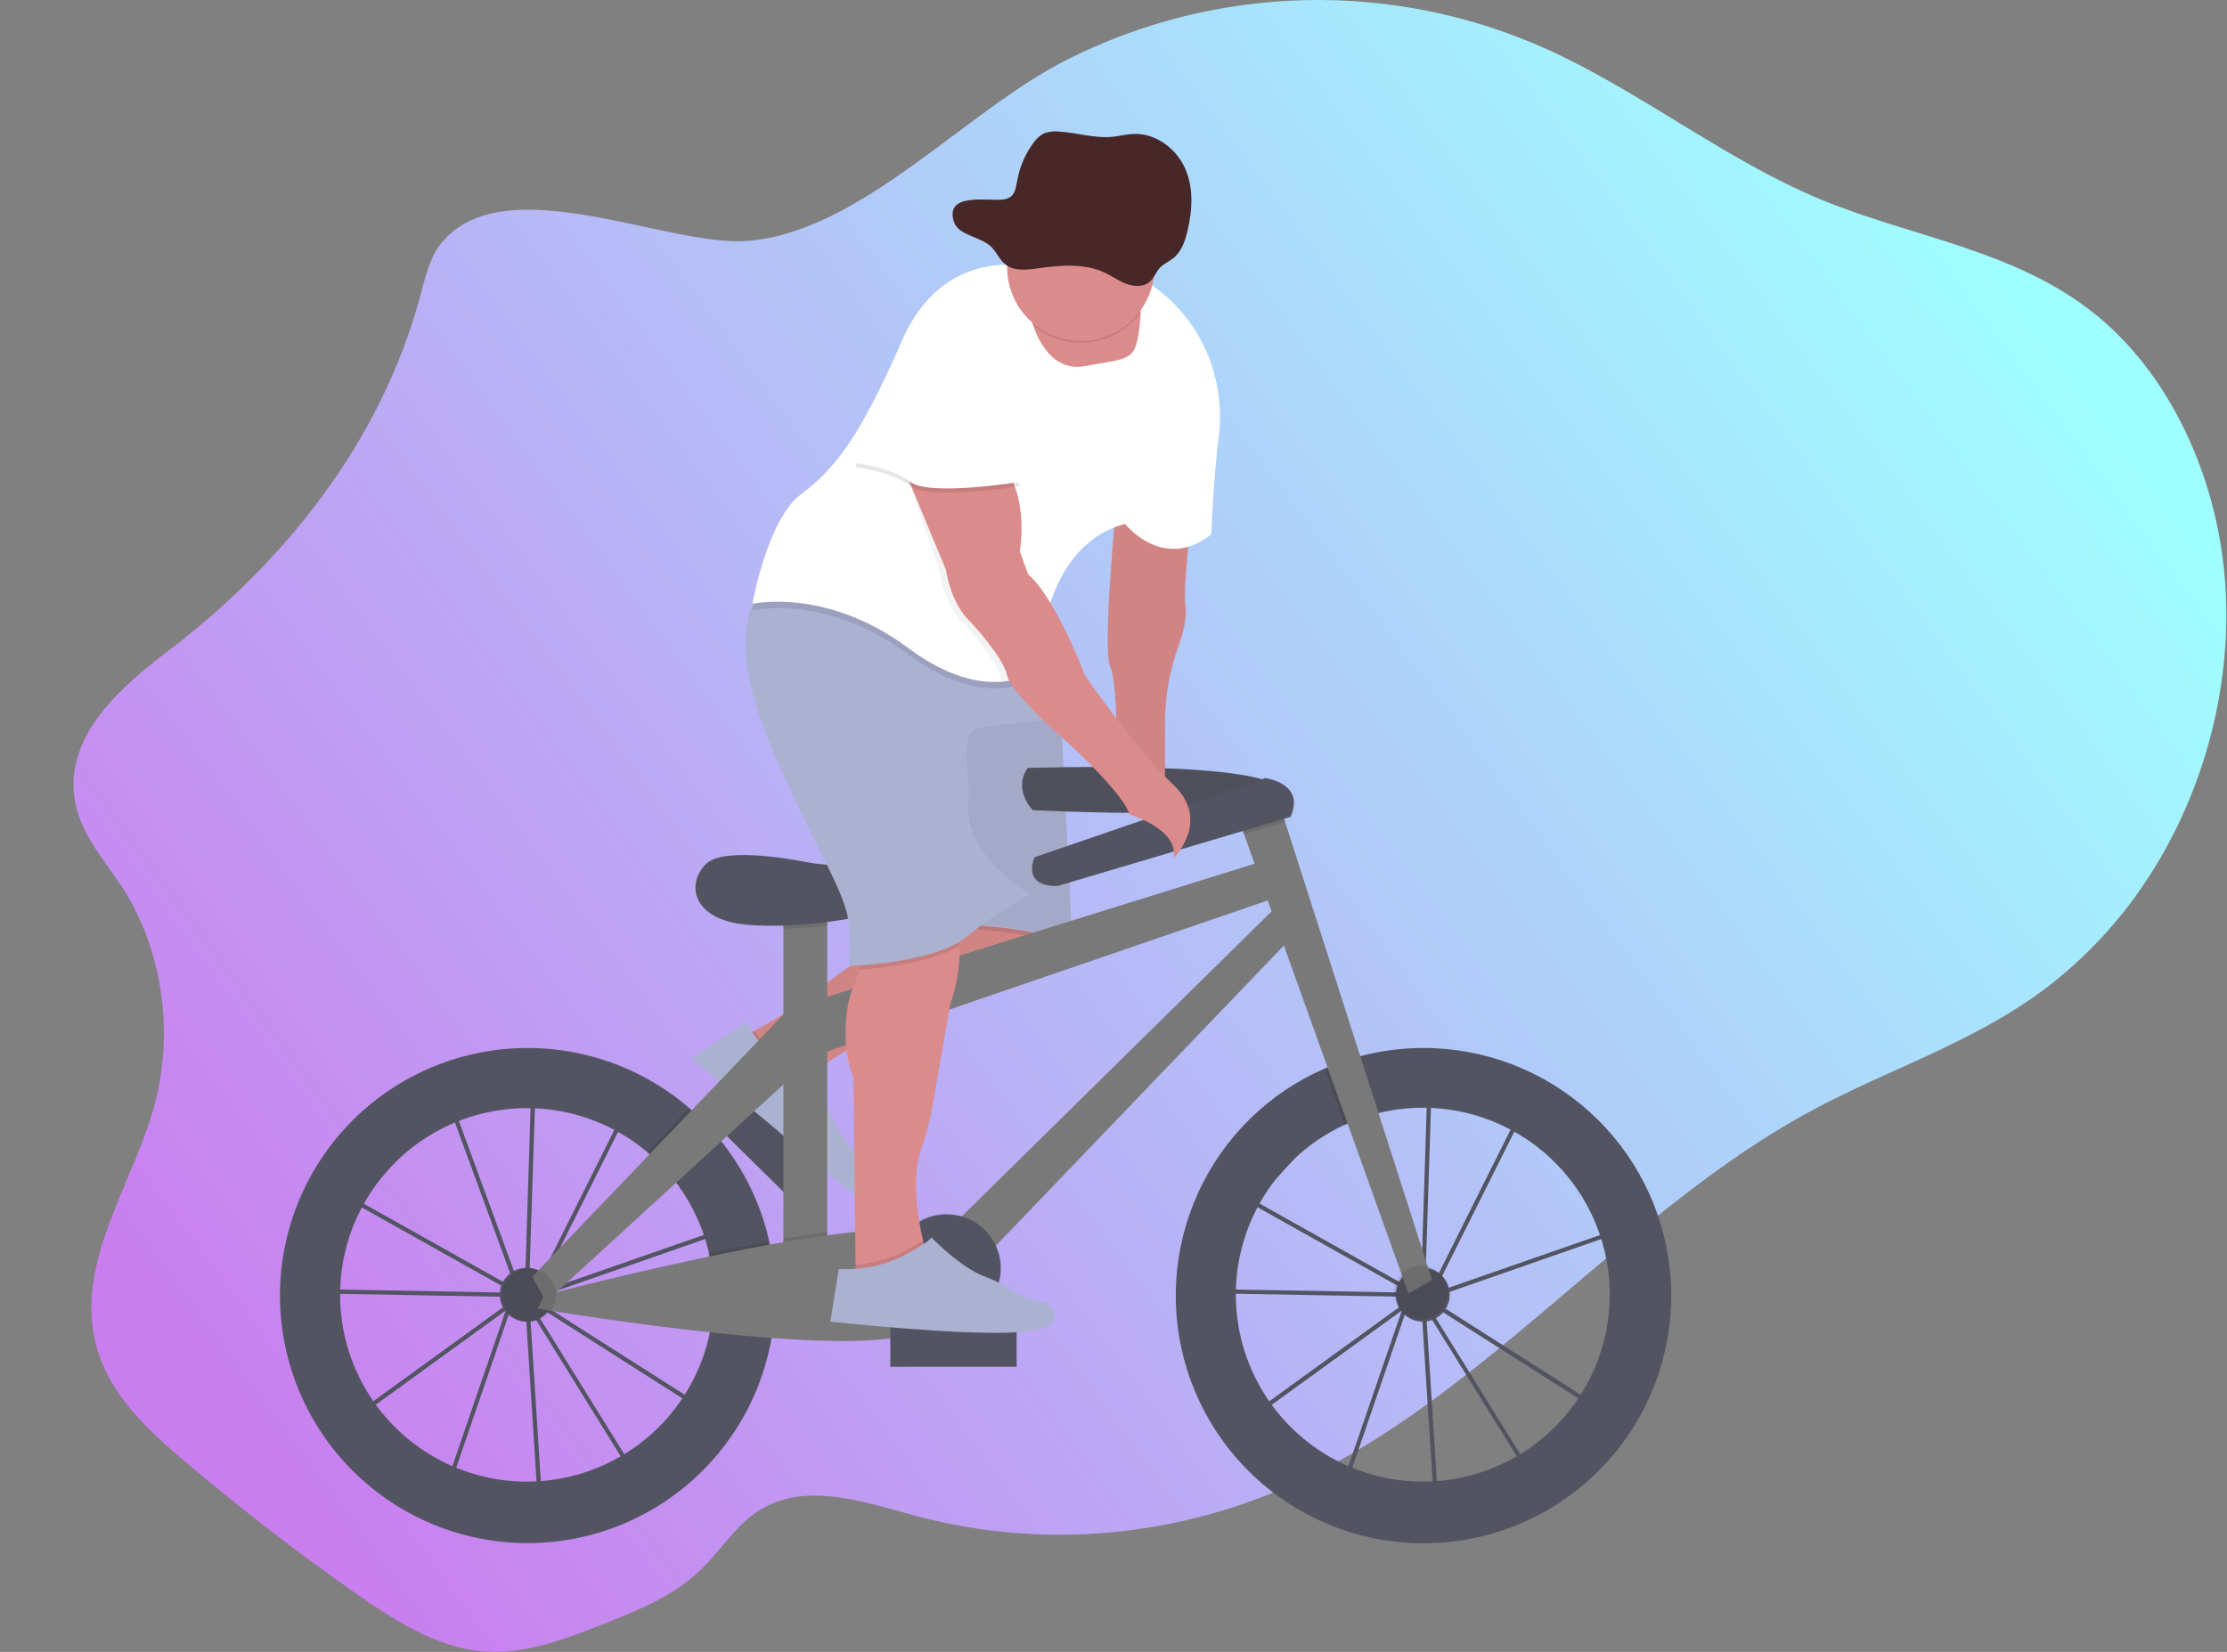 <svg width="1058" height="785" viewBox="0 0 1058 785" fill="none" xmlns="http://www.w3.org/2000/svg">
<rect x="0" y="0" width="1058" height="785" fill="#808080" stroke="none"/>
<g id="Ride_a_bicycle" clip-path="url(#clip0)">
<path id="Vector" d="M209.73 115.43C204.25 122.08 202.14 131.43 199.78 140.22C180.78 211.06 133.96 268.04 80.64 308.74C58.06 325.98 30.57 349.1 35.51 380.01C38.17 396.61 49.84 408.83 58.51 422.35C76.7 450.66 82.6 489.14 73.93 523.03C64.07 561.59 36.51 597.57 45.04 636.56C50.3 660.56 68.16 677.64 85.33 692.32C112.117 715.207 139.757 736.647 168.25 756.64C187.35 770.04 207.67 783.08 229.93 784.78C249.53 786.28 268.73 778.83 287.34 771.48C303.6 765.05 320.27 758.36 333.4 745.48C341.97 737.07 348.8 726.22 358.32 719.34C380.68 703.18 409.4 713.42 435.04 720.34C495.54 736.58 560.29 730.65 617.86 703.6C706.17 662.1 773.48 574.95 859.86 528.19C897 508.08 937.4 495.6 971.79 469.7C991.165 454.953 1007.81 436.936 1020.99 416.46C1046.99 376.35 1061.05 325.21 1056.99 275.15C1052.93 225.09 1030.18 176.85 994.45 148.59C956.2 118.34 907.89 112.69 864.37 94.53C819.43 75.77 779.45 43.53 734.94 23.4C698.924 7.157 659.728 -0.817 620.228 0.064C580.728 0.944 541.926 10.657 506.67 28.49C458.23 52.99 409.13 110.15 355.18 114.49C316.74 117.49 239.75 79.01 209.73 115.43Z" fill="url(#paint0_linear)"/>
<g id="left-wheel">
<path id="Vector_2" d="M255.725 716.778L249.455 618.838L249.325 618.628L243.005 620.828L213.925 705.678L167.675 672.888L241.345 619.478L241.415 619.268L241.835 619.118L246.585 615.668L169.345 572.358L150.425 593.158L153.425 612.658L242.245 614.278V616.278L151.765 614.658L148.345 592.518L174.245 564.058L212.995 518.858L213.685 520.728L221.885 511.728L252.345 517.188V515.978L254.345 516.038V517.548L299.705 525.668L257.415 610.278L251.245 614.748V615.248V615.808L349.045 581.728L337.435 672.938L254.435 620.068L251.515 618.428L300.455 697.308L255.725 716.778ZM251.725 622.438L257.575 713.818L297.625 696.438L251.725 622.438ZM171.145 672.868L212.935 702.498L240.275 622.758L171.145 672.868ZM253.465 617.208L255.555 618.378L335.905 669.578L346.705 584.708L253.465 617.208ZM246.365 610.008L248.875 614.058L249.315 613.738L252.315 519.208L222.575 513.888L214.415 522.888L246.365 610.008ZM170.945 570.948L245.785 612.948L244.485 610.818L212.905 524.548L175.715 565.418L170.945 570.948ZM254.345 519.558L251.345 612.278L255.865 608.998L296.775 527.178L254.345 519.558Z" fill="#535461"/>
<path id="Vector_3" d="M365.415 589.738C361.405 571.919 353.285 555.283 341.705 541.158C337.406 535.909 332.666 531.038 327.535 526.598C307.809 509.567 282.986 499.568 256.962 498.17C230.938 496.771 205.187 504.053 183.749 518.873C162.311 533.693 146.401 555.211 138.515 580.05C130.629 604.89 131.214 631.645 140.178 656.116C149.142 680.587 165.978 701.39 188.042 715.258C210.107 729.127 236.152 735.277 262.09 732.743C288.028 730.208 312.39 719.134 331.353 701.257C350.317 683.379 362.807 659.712 366.865 633.968C367.809 627.907 368.284 621.783 368.285 615.648C368.292 606.932 367.329 598.242 365.415 589.738ZM250.225 704.088C231.993 704.069 214.209 698.435 199.292 687.953C184.374 677.47 173.047 662.648 166.851 645.501C160.655 628.354 159.89 609.715 164.66 592.118C169.43 574.521 179.505 558.82 193.513 547.15C207.521 535.48 224.783 528.408 242.953 526.895C261.122 525.381 279.316 529.501 295.062 538.693C310.807 547.884 323.34 561.703 330.956 578.268C338.571 594.834 340.9 613.343 337.625 631.278C333.875 651.722 323.076 670.203 307.107 683.506C291.137 696.809 271.01 704.093 250.225 704.088V704.088Z" fill="#535461"/>
<path id="Vector_4" d="M250.225 628.058C257.3 628.058 263.035 622.323 263.035 615.248C263.035 608.174 257.3 602.438 250.225 602.438C243.15 602.438 237.415 608.174 237.415 615.248C237.415 622.323 243.15 628.058 250.225 628.058Z" fill="#535461"/>
</g>
<g id="right-wheel">
<path id="Vector_5" d="M681.42 716.78L675.16 618.88L675.03 618.67L668.71 620.87L639.62 705.68L593.37 672.88L667.06 619.47L667.13 619.26L667.55 619.11L672.3 615.66L595.06 572.35L576.13 593.15L579.13 612.65L667.93 614.23V616.23L577.45 614.61L574.05 592.5L599.94 564.05L638.66 518.88L639.35 520.75L647.55 511.75L678.09 517.22V516.01L680.09 516.07V517.58L725.45 525.7L683.12 610.35L676.95 614.82V615.32V615.88L774.76 581.8L763.15 673.01L680.15 620.14L677.23 618.5L726.17 697.39L681.42 716.78ZM677.42 622.44L683.27 713.82L723.32 696.44L677.42 622.44ZM596.85 672.88L638.64 702.51L665.98 622.77L596.85 672.88ZM679.17 617.22L681.26 618.39L761.61 669.59L772.41 584.72L679.17 617.22ZM672.07 610.02L674.58 614.07L675.02 613.75L678.02 519.22L648.28 513.88L640.12 522.88L672.07 610.02ZM596.68 570.97L671.52 612.97L670.22 610.84L638.64 524.57L601.44 565.45L596.68 570.97ZM680.05 519.58L677.05 612.27L681.57 608.99L722.48 527.17L680.05 519.58Z" fill="#535461"/>
<path id="Vector_6" d="M676.33 498C665.717 497.988 655.15 499.415 644.92 502.24C639.644 503.695 634.477 505.523 629.46 507.71C602.73 519.297 581.247 540.387 569.167 566.898C557.087 593.41 555.269 623.459 564.065 651.233C572.86 679.008 591.644 702.533 616.782 717.259C641.921 731.984 671.627 736.863 700.155 730.952C728.682 725.04 754.004 708.759 771.221 685.257C788.438 661.755 796.327 632.702 793.362 603.72C790.396 574.738 776.787 547.885 755.168 528.356C733.548 508.828 705.454 498.012 676.32 498H676.33ZM675.93 704.09C655.649 704.082 635.981 697.137 620.192 684.407C604.404 671.678 593.445 653.931 589.135 634.113C584.825 614.295 587.424 593.599 596.501 575.463C605.577 557.326 620.584 542.84 639.03 534.41C643.722 532.262 648.594 530.532 653.59 529.24C665.802 526.07 678.549 525.537 690.984 527.678C703.418 529.818 715.253 534.581 725.703 541.652C736.153 548.722 744.977 557.937 751.588 568.683C758.199 579.429 762.446 591.46 764.046 603.975C765.646 616.49 764.562 629.202 760.866 641.265C757.17 653.329 750.948 664.467 742.613 673.939C734.277 683.41 724.02 690.998 712.524 696.196C701.028 701.395 688.557 704.086 675.94 704.09H675.93Z" fill="#535461"/>
<path id="Vector_7" d="M675.93 628.06C683.005 628.06 688.74 622.325 688.74 615.25C688.74 608.175 683.005 602.44 675.93 602.44C668.855 602.44 663.12 608.175 663.12 615.25C663.12 622.325 668.855 628.06 675.93 628.06Z" fill="#535461"/>
</g>
<g id="man-bike">
<path id="Vector_8" d="M387 554.303L344.293 512.159L330.947 525.683L373.654 567.827L387 554.303Z" fill="#535461"/>
<path id="Vector_9" d="M354.48 491.99C354.48 491.99 379.27 478.91 388.85 470.49C394.617 465.444 400.818 460.917 407.38 456.96L438.48 438.03L503.48 433.03L506.48 444.03C506.48 444.03 511.48 460.03 461.48 474.03C411.48 488.03 386.48 510.03 386.48 510.03C386.48 510.03 354.48 520.99 354.48 491.99Z" fill="#DB8B8B"/>
<path id="Vector_10" opacity="0.1" d="M389.13 507.86C387.36 509.21 386.48 509.99 386.48 509.99C386.48 509.99 354.48 520.99 354.48 491.99C354.48 491.99 356.03 491.17 358.48 489.8C360.955 493.831 364.423 497.16 368.551 499.469C372.679 501.778 377.33 502.99 382.06 502.99H385.45L389.13 507.86Z" fill="black"/>
<path id="Vector_11" opacity="0.05" d="M505.54 449.55C502.76 455.44 493.17 465.12 461.48 473.99C420.87 485.36 396.75 501.99 389.13 507.86C387.36 509.21 386.48 509.99 386.48 509.99C386.48 509.99 354.48 520.99 354.48 491.99C354.48 491.99 356.03 491.17 358.48 489.8C365.91 485.73 381.64 476.8 388.82 470.45C394.586 465.403 400.787 460.875 407.35 456.92L438.45 437.99L450.03 437.1L503.45 432.99L506.45 443.99C506.45 443.99 507.15 446.14 505.54 449.55Z" fill="black"/>
<path id="Vector_12" d="M354.98 485.49L328.48 502.99L406.08 567.99C406.08 567.99 417.48 560.99 411.48 552.99C411.48 552.99 391.48 535.99 390.48 511.99L384.48 503.99H381.09C375.358 503.991 369.767 502.211 365.089 498.897C360.412 495.583 356.88 490.898 354.98 485.49V485.49Z" fill="#ABB1D1"/>
<path id="Vector_13" opacity="0.1" d="M505.54 449.55C489.54 441.82 450.48 440.99 450.48 440.99L450.06 437.1L503.48 432.99L506.48 443.99C506.48 443.99 507.15 446.14 505.54 449.55Z" fill="black"/>
<path id="Vector_14" d="M450.48 438.99C450.48 438.99 497.48 439.99 509.48 449.99L503.48 328.99H438.48L450.48 438.99Z" fill="#ABB1D1"/>
<path id="Vector_15" opacity="0.05" d="M450.48 438.49C450.48 438.49 497.48 439.49 509.48 449.49L503.48 328.49H438.48L450.48 438.49Z" fill="black"/>
<path id="Vector_16" d="M488.24 364.95C488.24 364.95 605.89 360.95 608.29 376.16C610.69 391.37 490.64 384.96 490.64 384.96C490.64 384.96 481.04 375.35 488.24 364.95Z" fill="#535461"/>
<path id="Vector_17" opacity="0.05" d="M488.24 364.95C488.24 364.95 605.89 360.95 608.29 376.16C610.69 391.37 490.64 384.96 490.64 384.96C490.64 384.96 481.04 375.35 488.24 364.95Z" fill="black"/>
<path id="Vector_18" d="M393 425.78H372.19V606.66H393V425.78Z" fill="#797979"/>
<path id="Vector_19" opacity="0.1" d="M393 425.77V439.7C386.08 440.6 379 441.17 372.19 441.39V425.77H393Z" fill="black"/>
<path id="Vector_20" d="M391.44 410.78C388.52 410.554 385.616 410.164 382.74 409.61C371.46 407.45 343.02 402.92 335.37 410.61C325.77 420.21 328.97 437.02 354.58 439.42C380.19 441.82 424.21 435.42 433.02 425.81C433.02 425.77 417.09 412.75 391.44 410.78Z" fill="#535461"/>
<path id="Vector_21" d="M387.4 475.4L605.9 407.37L613.1 424.18L389 501.01L387.4 475.4Z" fill="#797979"/>
<path id="Vector_22" d="M452.23 582.65L609.9 427.38L618.7 440.18L468.23 597.05L452.23 582.65Z" fill="#797979"/>
<path id="Vector_23" opacity="0.1" d="M653.58 529.85C648.584 531.142 643.712 532.872 639.02 535.02L629.46 508.31C634.477 506.123 639.644 504.295 644.92 502.84L653.58 529.85Z" fill="black"/>
<path id="Vector_24" d="M680.33 608.26L669.13 614.66L590.99 396.33L587.49 386.56L605.9 376.15L610.51 390.53L680.33 608.26Z" fill="#797979"/>
<path id="Vector_25" opacity="0.1" d="M610.51 390.53L590.99 396.33L587.49 386.56L605.9 376.15L610.51 390.53Z" fill="black"/>
<path id="Vector_26" d="M491.44 407.37L601.09 369.75C601.09 369.75 620.3 372.15 613.09 388.16L502.65 420.97C502.65 420.97 485.85 422.57 491.44 407.37Z" fill="#535461"/>
<path id="Vector_27" opacity="0.1" d="M367.79 615.86C367.789 621.994 367.314 628.119 366.37 634.18C356.77 633.49 346.85 632.49 337.13 631.49C339.289 619.599 339.021 607.394 336.34 595.61C345.81 593.61 355.48 591.7 364.92 589.97C366.833 598.467 367.795 607.15 367.79 615.86V615.86Z" fill="black"/>
<path id="Vector_28" opacity="0.1" d="M393 585.38V606.65H372.19V588.65C379.39 587.4 386.39 586.29 393 585.38Z" fill="black"/>
<path id="Vector_29" d="M258.54 615.49C258.54 615.49 426.62 571.49 440.22 588.28C453.82 605.07 468.23 627.49 425.85 635.49C383.47 643.49 255.37 621.88 255.37 621.88L258.54 615.49Z" fill="#797979"/>
<path id="Vector_30" opacity="0.1" d="M341.21 541.37L319.85 560.92C316.067 556.064 311.791 551.614 307.09 547.64L327.03 526.81C332.164 531.249 336.908 536.12 341.21 541.37V541.37Z" fill="black"/>
<path id="Vector_31" d="M252.94 606.66L378.59 475.4L382.6 505.81L259.34 618.66L252.94 606.66Z" fill="#797979"/>
<path id="Vector_32" opacity="0.1" d="M251.34 628.27C258.415 628.27 264.15 622.535 264.15 615.46C264.15 608.385 258.415 602.65 251.34 602.65C244.265 602.65 238.53 608.385 238.53 615.46C238.53 622.535 244.265 628.27 251.34 628.27Z" fill="black"/>
<path id="Vector_33" opacity="0.1" d="M675.13 627.07C682.205 627.07 687.94 621.335 687.94 614.26C687.94 607.185 682.205 601.45 675.13 601.45C668.055 601.45 662.32 607.185 662.32 614.26C662.32 621.335 668.055 627.07 675.13 627.07Z" fill="black"/>
<path id="Vector_34" opacity="0.1" d="M448.22 628.27C462.364 628.27 473.83 616.804 473.83 602.66C473.83 588.516 462.364 577.05 448.22 577.05C434.076 577.05 422.61 588.516 422.61 602.66C422.61 616.804 434.076 628.27 448.22 628.27Z" fill="black"/>
<path id="Vector_35" d="M449.83 628.27C463.974 628.27 475.44 616.804 475.44 602.66C475.44 588.516 463.974 577.05 449.83 577.05C435.686 577.05 424.22 588.516 424.22 602.66C424.22 616.804 435.686 628.27 449.83 628.27Z" fill="#535461"/>
<path id="Vector_36" d="M442.992 600.736L442.984 600.742C439.977 602.991 439.362 607.253 441.611 610.26L461.937 637.441C464.186 640.448 468.448 641.063 471.455 638.814L471.463 638.808C474.471 636.559 475.085 632.297 472.836 629.29L452.51 602.109C450.261 599.102 446 598.487 442.992 600.736Z" fill="#536DFE"/>
<path id="Vector_37" d="M565.48 246.99L563.1 277.1C562.826 280.914 562.876 284.744 563.25 288.55C563.56 291.92 563.25 297.82 559.95 306.82C555.713 318.317 553.523 330.467 553.48 342.72V376.99L530.48 372.99C530.48 372.99 531.48 324.99 527.48 316.99C523.48 308.99 530.48 237.99 530.48 237.99L565.48 246.99Z" fill="#DB8B8B"/>
<path id="Vector_38" opacity="0.05" d="M564.3 261.91L563.1 277.1C562.83 280.911 562.883 284.738 563.26 288.54C563.57 291.91 563.26 297.81 559.96 306.82C555.723 318.317 553.533 330.467 553.49 342.72V376.99L530.49 372.99C530.49 372.99 531.49 324.99 527.49 316.99C524.66 311.32 527.34 274.05 529.15 252.78C529.9 244.03 530.49 237.99 530.49 237.99L565.49 246.99L564.3 261.91Z" fill="black"/>
<path id="Vector_39" d="M451.5 476.99L442.85 526.19C441.759 532.759 440.086 539.218 437.85 545.49C432.78 559.35 436.02 578.78 438.48 589.38C439.57 594.06 440.48 597.02 440.48 597.02L414.48 611.02L406.48 605.02V601.02L405.48 512.02C399.48 498.02 401.48 477.02 405.48 469.02C406.617 466.392 407.417 463.63 407.86 460.8C409.86 450.08 410.48 435.02 410.48 435.02C410.48 435.02 426.48 408.02 445.48 426.02C452.48 432.65 455.14 441.32 455.7 449.62C456.68 463.83 451.5 476.99 451.5 476.99Z" fill="#DB8B8B"/>
<path id="Vector_40" opacity="0.1" d="M455.7 449.59C441.83 457.83 417.7 460.16 407.86 460.77C409.86 450.05 410.48 434.99 410.48 434.99C410.48 434.99 426.48 407.99 445.48 425.99C452.48 432.62 455.14 441.29 455.7 449.59Z" fill="black"/>
<path id="Vector_41" d="M489.48 424.99C478.846 430.653 468.797 437.352 459.48 444.99C443.48 457.99 403.48 458.99 403.48 458.99V443.99C404.48 425.99 387.48 405.99 364.48 349.99C349.79 314.23 353.86 293.99 358.72 283.99C361.48 278.34 364.48 275.99 364.48 275.99L489.48 299.99L493.95 313.39L503.48 341.99C503.48 341.99 468.48 343.99 462.48 346.99C456.48 349.99 460.48 376.99 460.48 376.99C454.48 404.99 489.48 424.99 489.48 424.99Z" fill="#ABB1D1"/>
<path id="Vector_42" opacity="0.1" d="M493.95 313.39C493.48 318.06 493.48 320.99 493.48 320.99C493.48 320.99 470.48 339.99 431.48 310.99C392.48 281.99 357.48 289.99 357.48 289.99C357.48 289.99 357.89 287.67 358.72 283.99C361.48 278.34 364.48 275.99 364.48 275.99L489.48 299.99L493.95 313.39Z" fill="black"/>
<path id="Vector_43" d="M578.96 207.94C576.35 228.29 575.48 253.94 575.48 253.94C552.48 271.94 534.48 248.94 534.48 248.94C512.76 254.77 502.55 273.78 497.74 290.37C495.164 299.344 493.732 308.607 493.48 317.94C493.48 317.94 487.4 322.94 476.2 323.94C465.61 324.83 450.43 322.07 431.48 307.94C392.48 278.94 357.48 286.94 357.48 286.94C357.48 286.94 364.48 246.94 380.48 234.94C396.48 222.94 408.48 207.94 428.48 161.94C448.48 115.94 489.48 126.94 489.48 126.94C489.48 126.94 491.48 117.94 528.48 126.94C537.492 129.302 545.834 133.721 552.85 139.85C572.64 156.49 582.24 182.3 578.96 207.94Z" fill="white"/>
<path id="Vector_44" d="M541.85 149.49C541.8 150.82 541.69 152.3 541.51 153.95C539.51 171.95 537.51 169.95 515.51 173.95C501.83 176.44 494.72 165.01 491.3 156.01C490.062 152.75 489.128 149.382 488.51 145.95L536.51 137.95C536.51 137.95 542.26 136.34 541.85 149.49Z" fill="#DB8B8B"/>
<path id="Vector_45" opacity="0.05" d="M497.74 290.42C495.164 299.394 493.732 308.657 493.48 317.99C493.48 317.99 487.4 322.99 476.2 323.99C475.884 323.353 475.643 322.682 475.48 321.99C473.48 312.99 458.48 296.99 458.48 296.99C448.48 287.99 446.48 271.99 446.48 271.99L429.98 223.49L424.48 218.99C424.48 218.99 447.48 200.99 467.48 215.99C487.48 230.99 481.48 262.99 481.48 262.99L485.48 273.99C489.63 277.49 493.85 283.66 497.74 290.42Z" fill="black"/>
<path id="Vector_46" d="M427.48 217.99L449.48 270.99C449.48 270.99 451.48 286.99 461.48 295.99C461.48 295.99 476.48 311.99 478.48 320.99C480.48 329.99 508.48 353.99 508.48 353.99C508.48 353.99 534.48 377.99 536.48 386.99C536.48 386.99 560.48 393.99 557.48 407.99C557.48 407.99 575.48 389.99 557.48 372.99C539.48 355.99 515.48 320.99 515.48 320.99C515.48 320.99 501.48 283.99 488.48 272.99L484.48 261.99C484.48 261.99 490.48 229.99 470.48 214.99C450.48 199.99 427.48 217.99 427.48 217.99Z" fill="#DB8B8B"/>
<path id="Vector_47" opacity="0.1" d="M440.48 596.99L414.48 610.99L406.48 604.99V600.99C415.464 600.352 424.193 597.718 432.03 593.28C434.43 591.92 436.69 590.58 438.5 589.4C439.55 594.03 440.48 596.99 440.48 596.99Z" fill="black"/>
<path id="Vector_48" opacity="0.1" d="M470.48 175.99L484.48 230.99C484.48 230.99 441.48 237.99 432.48 230.99C423.48 223.99 406.48 221.99 406.48 221.99C406.48 221.99 424.48 169.99 434.48 163.99C444.48 157.99 470.48 175.99 470.48 175.99Z" fill="black"/>
<path id="Vector_49" d="M470.48 173.99L484.48 228.99C484.48 228.99 441.48 235.99 432.48 228.99C423.48 221.99 406.48 219.99 406.48 219.99C406.48 219.99 424.48 167.99 434.48 161.99C444.48 155.99 470.48 173.99 470.48 173.99Z" fill="white"/>
<path id="Vector_50" opacity="0.1" d="M541.85 148.49C539.049 152.356 535.487 155.609 531.383 158.047C527.278 160.485 522.718 162.058 517.983 162.669C513.248 163.28 508.439 162.915 503.85 161.598C499.261 160.281 494.99 158.039 491.3 155.01C490.062 151.75 489.128 148.382 488.51 144.95L536.51 136.95C536.51 136.95 542.26 135.34 541.85 148.49Z" fill="black"/>
<path id="Vector_51" d="M548.48 126.99C548.48 136.273 544.793 145.175 538.229 151.739C531.665 158.303 522.763 161.99 513.48 161.99C504.197 161.99 495.295 158.303 488.731 151.739C482.168 145.175 478.48 136.273 478.48 126.99C478.48 126.41 478.48 125.83 478.48 125.25C478.711 115.967 482.62 107.157 489.346 100.756C496.073 94.356 505.067 90.889 514.35 91.12C523.633 91.351 532.443 95.26 538.844 101.986C545.245 108.713 548.711 117.707 548.48 126.99V126.99Z" fill="#DB8B8B"/>
<path id="Vector_52" d="M482.98 630.49H422.98V649.49H482.98V630.49Z" fill="#535461"/>
<path id="Vector_53" d="M431.99 595.23C437.36 592.23 442.07 589.23 442.48 587.99C442.48 587.99 456.03 602.29 468.1 606.73C472.159 608.229 476.044 610.16 479.69 612.49C484.47 615.49 491.29 619.02 497.48 619.02C497.48 619.02 511.48 631.02 484.48 633.02C457.48 635.02 394.48 628.02 394.48 628.02L398.48 603.02C410.167 603.705 421.804 601 431.99 595.23Z" fill="#ABB1D1"/>
</g>
<g id="hat">
<path id="Vector_54" d="M453.164 105.337C455.294 112.017 465.524 112.227 470.774 117.147C473.504 119.707 474.774 123.487 477.774 125.767C481.944 128.947 487.964 128.247 493.274 127.487C503.964 125.967 515.444 125.057 525.084 129.667C528.504 131.297 531.574 133.577 535.144 134.907C538.714 136.237 543.144 136.397 546.044 134.037C548.364 132.147 549.214 129.037 551.314 126.957C552.944 125.317 555.214 124.397 557.074 122.957C561.154 119.877 562.914 114.857 564.074 110.057C566.474 100.177 567.164 89.527 563.074 80.157C558.984 70.787 549.144 63.157 538.404 63.647C535.114 63.797 531.904 64.647 528.624 65.007C520.074 65.877 511.624 63.007 503.044 62.517C500.555 62.214 498.03 62.558 495.714 63.517C493.967 64.488 492.46 65.837 491.304 67.467C487.376 72.612 484.686 78.594 483.444 84.947C482.444 89.737 482.394 94.077 476.524 94.817C469.854 95.697 448.654 91.207 453.164 105.337Z" fill="#472727"/>
</g>
</g>
<defs>
<linearGradient id="paint0_linear" x1="928.5" y1="89" x2="113.5" y2="692" gradientUnits="userSpaceOnUse">
<stop stop-color="#9FFFFF"/>
<stop offset="1" stop-color="#CA7DEF"/>
</linearGradient>
<clipPath id="clip0">
<rect width="1057.7" height="784.98" fill="white"/>
</clipPath>
</defs>
</svg>
